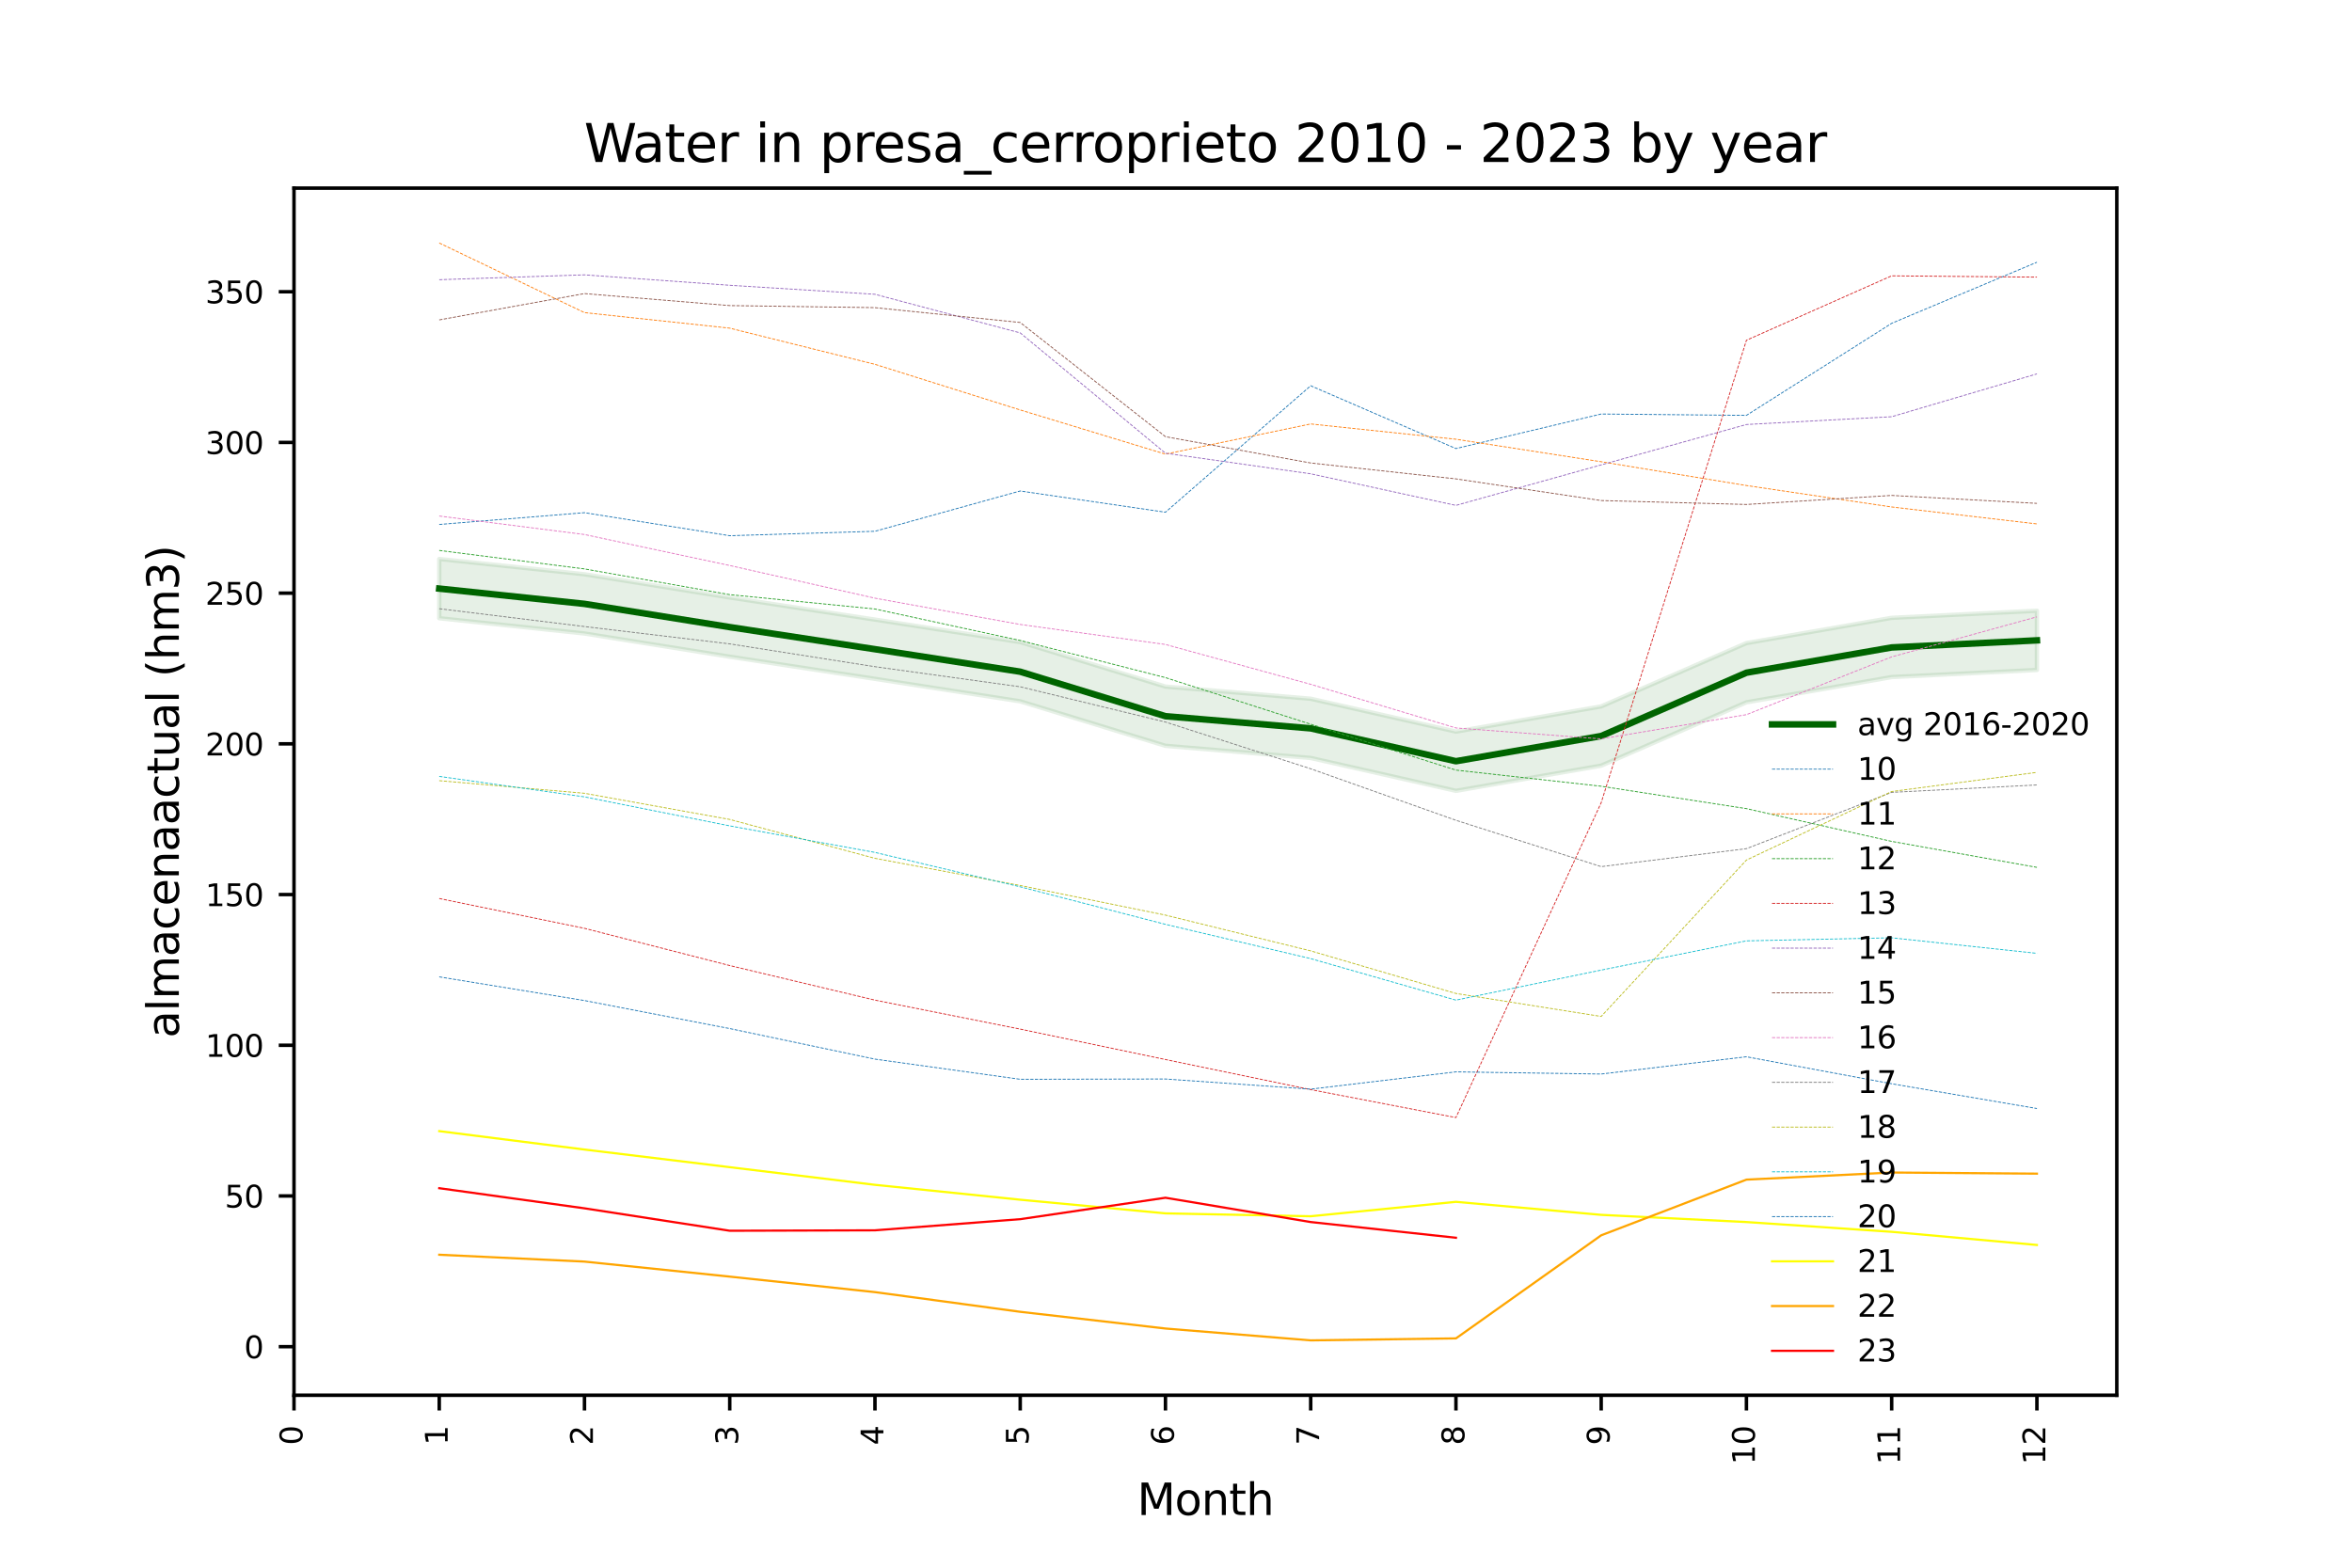 <?xml version="1.0" encoding="utf-8" standalone="no"?>
<!DOCTYPE svg PUBLIC "-//W3C//DTD SVG 1.1//EN"
  "http://www.w3.org/Graphics/SVG/1.1/DTD/svg11.dtd">
<svg xmlns:xlink="http://www.w3.org/1999/xlink" width="540pt" height="360pt" viewBox="0 0 540 360" xmlns="http://www.w3.org/2000/svg" version="1.1">
 <defs>
  <style type="text/css">*{stroke-linejoin: round; stroke-linecap: butt}</style>
 </defs>
 <g id="figure_1">
  <g id="patch_1">
   <path d="M 0 360 
L 540 360 
L 540 0 
L 0 0 
z
" style="fill: #ffffff"/>
  </g>
  <g id="axes_1">
   <g id="patch_2">
    <path d="M 67.5 320.4 
L 486 320.4 
L 486 43.2 
L 67.5 43.2 
z
" style="fill: #ffffff"/>
   </g>
   <g id="PolyCollection_1">
    <defs>
     <path id="md70ca4db13" d="M 100.847 -231.637 
L 100.847 -218.033 
L 134.193 -214.525 
L 167.54 -209.192 
L 200.886 -204.115 
L 234.233 -198.951 
L 267.58 -188.731 
L 300.926 -185.94 
L 334.273 -178.394 
L 367.62 -184.181 
L 400.966 -198.72 
L 434.313 -204.519 
L 467.659 -206.148 
L 467.659 -219.752 
L 467.659 -219.752 
L 434.313 -218.123 
L 400.966 -212.323 
L 367.62 -197.784 
L 334.273 -191.998 
L 300.926 -199.544 
L 267.58 -202.335 
L 234.233 -212.555 
L 200.886 -217.719 
L 167.54 -222.796 
L 134.193 -228.129 
L 100.847 -231.637 
z
" style="stroke: #006400; stroke-opacity: 0.1"/>
    </defs>
    <g clip-path="url(#p462c39f9ad)">
     <use xlink:href="#md70ca4db13" x="0" y="360" style="fill: #006400; fill-opacity: 0.1; stroke: #006400; stroke-opacity: 0.1"/>
    </g>
   </g>
   <g id="matplotlib.axis_1">
    <g id="xtick_1">
     <g id="line2d_1">
      <defs>
       <path id="m2beb12417d" d="M 0 0 
L 0 3.5 
" style="stroke: #000000; stroke-width: 0.8"/>
      </defs>
      <g>
       <use xlink:href="#m2beb12417d" x="67.5" y="320.4" style="stroke: #000000; stroke-width: 0.8"/>
      </g>
     </g>
     <g id="text_1">
      <!-- 0 -->
      <g transform="translate(69.432 331.854) rotate(-90) scale(0.07 -0.07)">
       <defs>
        <path id="DejaVuSans-30" d="M 2034 4250 
Q 1547 4250 1301 3770 
Q 1056 3291 1056 2328 
Q 1056 1369 1301 889 
Q 1547 409 2034 409 
Q 2525 409 2770 889 
Q 3016 1369 3016 2328 
Q 3016 3291 2770 3770 
Q 2525 4250 2034 4250 
z
M 2034 4750 
Q 2819 4750 3233 4129 
Q 3647 3509 3647 2328 
Q 3647 1150 3233 529 
Q 2819 -91 2034 -91 
Q 1250 -91 836 529 
Q 422 1150 422 2328 
Q 422 3509 836 4129 
Q 1250 4750 2034 4750 
z
" transform="scale(0.016)"/>
       </defs>
       <use xlink:href="#DejaVuSans-30"/>
      </g>
     </g>
    </g>
    <g id="xtick_2">
     <g id="line2d_2">
      <g>
       <use xlink:href="#m2beb12417d" x="100.847" y="320.4" style="stroke: #000000; stroke-width: 0.8"/>
      </g>
     </g>
     <g id="text_2">
      <!-- 1 -->
      <g transform="translate(102.778 331.854) rotate(-90) scale(0.07 -0.07)">
       <defs>
        <path id="DejaVuSans-31" d="M 794 531 
L 1825 531 
L 1825 4091 
L 703 3866 
L 703 4441 
L 1819 4666 
L 2450 4666 
L 2450 531 
L 3481 531 
L 3481 0 
L 794 0 
L 794 531 
z
" transform="scale(0.016)"/>
       </defs>
       <use xlink:href="#DejaVuSans-31"/>
      </g>
     </g>
    </g>
    <g id="xtick_3">
     <g id="line2d_3">
      <g>
       <use xlink:href="#m2beb12417d" x="134.193" y="320.4" style="stroke: #000000; stroke-width: 0.8"/>
      </g>
     </g>
     <g id="text_3">
      <!-- 2 -->
      <g transform="translate(136.125 331.854) rotate(-90) scale(0.07 -0.07)">
       <defs>
        <path id="DejaVuSans-32" d="M 1228 531 
L 3431 531 
L 3431 0 
L 469 0 
L 469 531 
Q 828 903 1448 1529 
Q 2069 2156 2228 2338 
Q 2531 2678 2651 2914 
Q 2772 3150 2772 3378 
Q 2772 3750 2511 3984 
Q 2250 4219 1831 4219 
Q 1534 4219 1204 4116 
Q 875 4013 500 3803 
L 500 4441 
Q 881 4594 1212 4672 
Q 1544 4750 1819 4750 
Q 2544 4750 2975 4387 
Q 3406 4025 3406 3419 
Q 3406 3131 3298 2873 
Q 3191 2616 2906 2266 
Q 2828 2175 2409 1742 
Q 1991 1309 1228 531 
z
" transform="scale(0.016)"/>
       </defs>
       <use xlink:href="#DejaVuSans-32"/>
      </g>
     </g>
    </g>
    <g id="xtick_4">
     <g id="line2d_4">
      <g>
       <use xlink:href="#m2beb12417d" x="167.54" y="320.4" style="stroke: #000000; stroke-width: 0.8"/>
      </g>
     </g>
     <g id="text_4">
      <!-- 3 -->
      <g transform="translate(169.471 331.854) rotate(-90) scale(0.07 -0.07)">
       <defs>
        <path id="DejaVuSans-33" d="M 2597 2516 
Q 3050 2419 3304 2112 
Q 3559 1806 3559 1356 
Q 3559 666 3084 287 
Q 2609 -91 1734 -91 
Q 1441 -91 1130 -33 
Q 819 25 488 141 
L 488 750 
Q 750 597 1062 519 
Q 1375 441 1716 441 
Q 2309 441 2620 675 
Q 2931 909 2931 1356 
Q 2931 1769 2642 2001 
Q 2353 2234 1838 2234 
L 1294 2234 
L 1294 2753 
L 1863 2753 
Q 2328 2753 2575 2939 
Q 2822 3125 2822 3475 
Q 2822 3834 2567 4026 
Q 2313 4219 1838 4219 
Q 1578 4219 1281 4162 
Q 984 4106 628 3988 
L 628 4550 
Q 988 4650 1302 4700 
Q 1616 4750 1894 4750 
Q 2613 4750 3031 4423 
Q 3450 4097 3450 3541 
Q 3450 3153 3228 2886 
Q 3006 2619 2597 2516 
z
" transform="scale(0.016)"/>
       </defs>
       <use xlink:href="#DejaVuSans-33"/>
      </g>
     </g>
    </g>
    <g id="xtick_5">
     <g id="line2d_5">
      <g>
       <use xlink:href="#m2beb12417d" x="200.886" y="320.4" style="stroke: #000000; stroke-width: 0.8"/>
      </g>
     </g>
     <g id="text_5">
      <!-- 4 -->
      <g transform="translate(202.818 331.854) rotate(-90) scale(0.07 -0.07)">
       <defs>
        <path id="DejaVuSans-34" d="M 2419 4116 
L 825 1625 
L 2419 1625 
L 2419 4116 
z
M 2253 4666 
L 3047 4666 
L 3047 1625 
L 3713 1625 
L 3713 1100 
L 3047 1100 
L 3047 0 
L 2419 0 
L 2419 1100 
L 313 1100 
L 313 1709 
L 2253 4666 
z
" transform="scale(0.016)"/>
       </defs>
       <use xlink:href="#DejaVuSans-34"/>
      </g>
     </g>
    </g>
    <g id="xtick_6">
     <g id="line2d_6">
      <g>
       <use xlink:href="#m2beb12417d" x="234.233" y="320.4" style="stroke: #000000; stroke-width: 0.8"/>
      </g>
     </g>
     <g id="text_6">
      <!-- 5 -->
      <g transform="translate(236.165 331.854) rotate(-90) scale(0.07 -0.07)">
       <defs>
        <path id="DejaVuSans-35" d="M 691 4666 
L 3169 4666 
L 3169 4134 
L 1269 4134 
L 1269 2991 
Q 1406 3038 1543 3061 
Q 1681 3084 1819 3084 
Q 2600 3084 3056 2656 
Q 3513 2228 3513 1497 
Q 3513 744 3044 326 
Q 2575 -91 1722 -91 
Q 1428 -91 1123 -41 
Q 819 9 494 109 
L 494 744 
Q 775 591 1075 516 
Q 1375 441 1709 441 
Q 2250 441 2565 725 
Q 2881 1009 2881 1497 
Q 2881 1984 2565 2268 
Q 2250 2553 1709 2553 
Q 1456 2553 1204 2497 
Q 953 2441 691 2322 
L 691 4666 
z
" transform="scale(0.016)"/>
       </defs>
       <use xlink:href="#DejaVuSans-35"/>
      </g>
     </g>
    </g>
    <g id="xtick_7">
     <g id="line2d_7">
      <g>
       <use xlink:href="#m2beb12417d" x="267.58" y="320.4" style="stroke: #000000; stroke-width: 0.8"/>
      </g>
     </g>
     <g id="text_7">
      <!-- 6 -->
      <g transform="translate(269.511 331.854) rotate(-90) scale(0.07 -0.07)">
       <defs>
        <path id="DejaVuSans-36" d="M 2113 2584 
Q 1688 2584 1439 2293 
Q 1191 2003 1191 1497 
Q 1191 994 1439 701 
Q 1688 409 2113 409 
Q 2538 409 2786 701 
Q 3034 994 3034 1497 
Q 3034 2003 2786 2293 
Q 2538 2584 2113 2584 
z
M 3366 4563 
L 3366 3988 
Q 3128 4100 2886 4159 
Q 2644 4219 2406 4219 
Q 1781 4219 1451 3797 
Q 1122 3375 1075 2522 
Q 1259 2794 1537 2939 
Q 1816 3084 2150 3084 
Q 2853 3084 3261 2657 
Q 3669 2231 3669 1497 
Q 3669 778 3244 343 
Q 2819 -91 2113 -91 
Q 1303 -91 875 529 
Q 447 1150 447 2328 
Q 447 3434 972 4092 
Q 1497 4750 2381 4750 
Q 2619 4750 2861 4703 
Q 3103 4656 3366 4563 
z
" transform="scale(0.016)"/>
       </defs>
       <use xlink:href="#DejaVuSans-36"/>
      </g>
     </g>
    </g>
    <g id="xtick_8">
     <g id="line2d_8">
      <g>
       <use xlink:href="#m2beb12417d" x="300.926" y="320.4" style="stroke: #000000; stroke-width: 0.8"/>
      </g>
     </g>
     <g id="text_8">
      <!-- 7 -->
      <g transform="translate(302.858 331.854) rotate(-90) scale(0.07 -0.07)">
       <defs>
        <path id="DejaVuSans-37" d="M 525 4666 
L 3525 4666 
L 3525 4397 
L 1831 0 
L 1172 0 
L 2766 4134 
L 525 4134 
L 525 4666 
z
" transform="scale(0.016)"/>
       </defs>
       <use xlink:href="#DejaVuSans-37"/>
      </g>
     </g>
    </g>
    <g id="xtick_9">
     <g id="line2d_9">
      <g>
       <use xlink:href="#m2beb12417d" x="334.273" y="320.4" style="stroke: #000000; stroke-width: 0.8"/>
      </g>
     </g>
     <g id="text_9">
      <!-- 8 -->
      <g transform="translate(336.204 331.854) rotate(-90) scale(0.07 -0.07)">
       <defs>
        <path id="DejaVuSans-38" d="M 2034 2216 
Q 1584 2216 1326 1975 
Q 1069 1734 1069 1313 
Q 1069 891 1326 650 
Q 1584 409 2034 409 
Q 2484 409 2743 651 
Q 3003 894 3003 1313 
Q 3003 1734 2745 1975 
Q 2488 2216 2034 2216 
z
M 1403 2484 
Q 997 2584 770 2862 
Q 544 3141 544 3541 
Q 544 4100 942 4425 
Q 1341 4750 2034 4750 
Q 2731 4750 3128 4425 
Q 3525 4100 3525 3541 
Q 3525 3141 3298 2862 
Q 3072 2584 2669 2484 
Q 3125 2378 3379 2068 
Q 3634 1759 3634 1313 
Q 3634 634 3220 271 
Q 2806 -91 2034 -91 
Q 1263 -91 848 271 
Q 434 634 434 1313 
Q 434 1759 690 2068 
Q 947 2378 1403 2484 
z
M 1172 3481 
Q 1172 3119 1398 2916 
Q 1625 2713 2034 2713 
Q 2441 2713 2670 2916 
Q 2900 3119 2900 3481 
Q 2900 3844 2670 4047 
Q 2441 4250 2034 4250 
Q 1625 4250 1398 4047 
Q 1172 3844 1172 3481 
z
" transform="scale(0.016)"/>
       </defs>
       <use xlink:href="#DejaVuSans-38"/>
      </g>
     </g>
    </g>
    <g id="xtick_10">
     <g id="line2d_10">
      <g>
       <use xlink:href="#m2beb12417d" x="367.62" y="320.4" style="stroke: #000000; stroke-width: 0.8"/>
      </g>
     </g>
     <g id="text_10">
      <!-- 9 -->
      <g transform="translate(369.551 331.854) rotate(-90) scale(0.07 -0.07)">
       <defs>
        <path id="DejaVuSans-39" d="M 703 97 
L 703 672 
Q 941 559 1184 500 
Q 1428 441 1663 441 
Q 2288 441 2617 861 
Q 2947 1281 2994 2138 
Q 2813 1869 2534 1725 
Q 2256 1581 1919 1581 
Q 1219 1581 811 2004 
Q 403 2428 403 3163 
Q 403 3881 828 4315 
Q 1253 4750 1959 4750 
Q 2769 4750 3195 4129 
Q 3622 3509 3622 2328 
Q 3622 1225 3098 567 
Q 2575 -91 1691 -91 
Q 1453 -91 1209 -44 
Q 966 3 703 97 
z
M 1959 2075 
Q 2384 2075 2632 2365 
Q 2881 2656 2881 3163 
Q 2881 3666 2632 3958 
Q 2384 4250 1959 4250 
Q 1534 4250 1286 3958 
Q 1038 3666 1038 3163 
Q 1038 2656 1286 2365 
Q 1534 2075 1959 2075 
z
" transform="scale(0.016)"/>
       </defs>
       <use xlink:href="#DejaVuSans-39"/>
      </g>
     </g>
    </g>
    <g id="xtick_11">
     <g id="line2d_11">
      <g>
       <use xlink:href="#m2beb12417d" x="400.966" y="320.4" style="stroke: #000000; stroke-width: 0.8"/>
      </g>
     </g>
     <g id="text_11">
      <!-- 10 -->
      <g transform="translate(402.898 336.308) rotate(-90) scale(0.07 -0.07)">
       <use xlink:href="#DejaVuSans-31"/>
       <use xlink:href="#DejaVuSans-30" x="63.623"/>
      </g>
     </g>
    </g>
    <g id="xtick_12">
     <g id="line2d_12">
      <g>
       <use xlink:href="#m2beb12417d" x="434.313" y="320.4" style="stroke: #000000; stroke-width: 0.8"/>
      </g>
     </g>
     <g id="text_12">
      <!-- 11 -->
      <g transform="translate(436.244 336.308) rotate(-90) scale(0.07 -0.07)">
       <use xlink:href="#DejaVuSans-31"/>
       <use xlink:href="#DejaVuSans-31" x="63.623"/>
      </g>
     </g>
    </g>
    <g id="xtick_13">
     <g id="line2d_13">
      <g>
       <use xlink:href="#m2beb12417d" x="467.659" y="320.4" style="stroke: #000000; stroke-width: 0.8"/>
      </g>
     </g>
     <g id="text_13">
      <!-- 12 -->
      <g transform="translate(469.591 336.308) rotate(-90) scale(0.07 -0.07)">
       <use xlink:href="#DejaVuSans-31"/>
       <use xlink:href="#DejaVuSans-32" x="63.623"/>
      </g>
     </g>
    </g>
    <g id="text_14">
     <!-- Month -->
     <g transform="translate(261.079 347.906) scale(0.1 -0.1)">
      <defs>
       <path id="DejaVuSans-4d" d="M 628 4666 
L 1569 4666 
L 2759 1491 
L 3956 4666 
L 4897 4666 
L 4897 0 
L 4281 0 
L 4281 4097 
L 3078 897 
L 2444 897 
L 1241 4097 
L 1241 0 
L 628 0 
L 628 4666 
z
" transform="scale(0.016)"/>
       <path id="DejaVuSans-6f" d="M 1959 3097 
Q 1497 3097 1228 2736 
Q 959 2375 959 1747 
Q 959 1119 1226 758 
Q 1494 397 1959 397 
Q 2419 397 2687 759 
Q 2956 1122 2956 1747 
Q 2956 2369 2687 2733 
Q 2419 3097 1959 3097 
z
M 1959 3584 
Q 2709 3584 3137 3096 
Q 3566 2609 3566 1747 
Q 3566 888 3137 398 
Q 2709 -91 1959 -91 
Q 1206 -91 779 398 
Q 353 888 353 1747 
Q 353 2609 779 3096 
Q 1206 3584 1959 3584 
z
" transform="scale(0.016)"/>
       <path id="DejaVuSans-6e" d="M 3513 2113 
L 3513 0 
L 2938 0 
L 2938 2094 
Q 2938 2591 2744 2837 
Q 2550 3084 2163 3084 
Q 1697 3084 1428 2787 
Q 1159 2491 1159 1978 
L 1159 0 
L 581 0 
L 581 3500 
L 1159 3500 
L 1159 2956 
Q 1366 3272 1645 3428 
Q 1925 3584 2291 3584 
Q 2894 3584 3203 3211 
Q 3513 2838 3513 2113 
z
" transform="scale(0.016)"/>
       <path id="DejaVuSans-74" d="M 1172 4494 
L 1172 3500 
L 2356 3500 
L 2356 3053 
L 1172 3053 
L 1172 1153 
Q 1172 725 1289 603 
Q 1406 481 1766 481 
L 2356 481 
L 2356 0 
L 1766 0 
Q 1100 0 847 248 
Q 594 497 594 1153 
L 594 3053 
L 172 3053 
L 172 3500 
L 594 3500 
L 594 4494 
L 1172 4494 
z
" transform="scale(0.016)"/>
       <path id="DejaVuSans-68" d="M 3513 2113 
L 3513 0 
L 2938 0 
L 2938 2094 
Q 2938 2591 2744 2837 
Q 2550 3084 2163 3084 
Q 1697 3084 1428 2787 
Q 1159 2491 1159 1978 
L 1159 0 
L 581 0 
L 581 4863 
L 1159 4863 
L 1159 2956 
Q 1366 3272 1645 3428 
Q 1925 3584 2291 3584 
Q 2894 3584 3203 3211 
Q 3513 2838 3513 2113 
z
" transform="scale(0.016)"/>
      </defs>
      <use xlink:href="#DejaVuSans-4d"/>
      <use xlink:href="#DejaVuSans-6f" x="86.279"/>
      <use xlink:href="#DejaVuSans-6e" x="147.461"/>
      <use xlink:href="#DejaVuSans-74" x="210.84"/>
      <use xlink:href="#DejaVuSans-68" x="250.049"/>
     </g>
    </g>
   </g>
   <g id="matplotlib.axis_2">
    <g id="ytick_1">
     <g id="line2d_14">
      <defs>
       <path id="md29377f02d" d="M 0 0 
L -3.5 0 
" style="stroke: #000000; stroke-width: 0.8"/>
      </defs>
      <g>
       <use xlink:href="#md29377f02d" x="67.5" y="309.245" style="stroke: #000000; stroke-width: 0.8"/>
      </g>
     </g>
     <g id="text_15">
      <!-- 0 -->
      <g transform="translate(56.046 311.904) scale(0.07 -0.07)">
       <use xlink:href="#DejaVuSans-30"/>
      </g>
     </g>
    </g>
    <g id="ytick_2">
     <g id="line2d_15">
      <g>
       <use xlink:href="#md29377f02d" x="67.5" y="274.637" style="stroke: #000000; stroke-width: 0.8"/>
      </g>
     </g>
     <g id="text_16">
      <!-- 50 -->
      <g transform="translate(51.593 277.297) scale(0.07 -0.07)">
       <use xlink:href="#DejaVuSans-35"/>
       <use xlink:href="#DejaVuSans-30" x="63.623"/>
      </g>
     </g>
    </g>
    <g id="ytick_3">
     <g id="line2d_16">
      <g>
       <use xlink:href="#md29377f02d" x="67.5" y="240.03" style="stroke: #000000; stroke-width: 0.8"/>
      </g>
     </g>
     <g id="text_17">
      <!-- 100 -->
      <g transform="translate(47.139 242.689) scale(0.07 -0.07)">
       <use xlink:href="#DejaVuSans-31"/>
       <use xlink:href="#DejaVuSans-30" x="63.623"/>
       <use xlink:href="#DejaVuSans-30" x="127.246"/>
      </g>
     </g>
    </g>
    <g id="ytick_4">
     <g id="line2d_17">
      <g>
       <use xlink:href="#md29377f02d" x="67.5" y="205.423" style="stroke: #000000; stroke-width: 0.8"/>
      </g>
     </g>
     <g id="text_18">
      <!-- 150 -->
      <g transform="translate(47.139 208.082) scale(0.07 -0.07)">
       <use xlink:href="#DejaVuSans-31"/>
       <use xlink:href="#DejaVuSans-35" x="63.623"/>
       <use xlink:href="#DejaVuSans-30" x="127.246"/>
      </g>
     </g>
    </g>
    <g id="ytick_5">
     <g id="line2d_18">
      <g>
       <use xlink:href="#md29377f02d" x="67.5" y="170.815" style="stroke: #000000; stroke-width: 0.8"/>
      </g>
     </g>
     <g id="text_19">
      <!-- 200 -->
      <g transform="translate(47.139 173.475) scale(0.07 -0.07)">
       <use xlink:href="#DejaVuSans-32"/>
       <use xlink:href="#DejaVuSans-30" x="63.623"/>
       <use xlink:href="#DejaVuSans-30" x="127.246"/>
      </g>
     </g>
    </g>
    <g id="ytick_6">
     <g id="line2d_19">
      <g>
       <use xlink:href="#md29377f02d" x="67.5" y="136.208" style="stroke: #000000; stroke-width: 0.8"/>
      </g>
     </g>
     <g id="text_20">
      <!-- 250 -->
      <g transform="translate(47.139 138.867) scale(0.07 -0.07)">
       <use xlink:href="#DejaVuSans-32"/>
       <use xlink:href="#DejaVuSans-35" x="63.623"/>
       <use xlink:href="#DejaVuSans-30" x="127.246"/>
      </g>
     </g>
    </g>
    <g id="ytick_7">
     <g id="line2d_20">
      <g>
       <use xlink:href="#md29377f02d" x="67.5" y="101.6" style="stroke: #000000; stroke-width: 0.8"/>
      </g>
     </g>
     <g id="text_21">
      <!-- 300 -->
      <g transform="translate(47.139 104.26) scale(0.07 -0.07)">
       <use xlink:href="#DejaVuSans-33"/>
       <use xlink:href="#DejaVuSans-30" x="63.623"/>
       <use xlink:href="#DejaVuSans-30" x="127.246"/>
      </g>
     </g>
    </g>
    <g id="ytick_8">
     <g id="line2d_21">
      <g>
       <use xlink:href="#md29377f02d" x="67.5" y="66.993" style="stroke: #000000; stroke-width: 0.8"/>
      </g>
     </g>
     <g id="text_22">
      <!-- 350 -->
      <g transform="translate(47.139 69.652) scale(0.07 -0.07)">
       <use xlink:href="#DejaVuSans-33"/>
       <use xlink:href="#DejaVuSans-35" x="63.623"/>
       <use xlink:href="#DejaVuSans-30" x="127.246"/>
      </g>
     </g>
    </g>
    <g id="text_23">
     <!-- almacenaactual (hm3) -->
     <g transform="translate(41.059 238.352) rotate(-90) scale(0.1 -0.1)">
      <defs>
       <path id="DejaVuSans-61" d="M 2194 1759 
Q 1497 1759 1228 1600 
Q 959 1441 959 1056 
Q 959 750 1161 570 
Q 1363 391 1709 391 
Q 2188 391 2477 730 
Q 2766 1069 2766 1631 
L 2766 1759 
L 2194 1759 
z
M 3341 1997 
L 3341 0 
L 2766 0 
L 2766 531 
Q 2569 213 2275 61 
Q 1981 -91 1556 -91 
Q 1019 -91 701 211 
Q 384 513 384 1019 
Q 384 1609 779 1909 
Q 1175 2209 1959 2209 
L 2766 2209 
L 2766 2266 
Q 2766 2663 2505 2880 
Q 2244 3097 1772 3097 
Q 1472 3097 1187 3025 
Q 903 2953 641 2809 
L 641 3341 
Q 956 3463 1253 3523 
Q 1550 3584 1831 3584 
Q 2591 3584 2966 3190 
Q 3341 2797 3341 1997 
z
" transform="scale(0.016)"/>
       <path id="DejaVuSans-6c" d="M 603 4863 
L 1178 4863 
L 1178 0 
L 603 0 
L 603 4863 
z
" transform="scale(0.016)"/>
       <path id="DejaVuSans-6d" d="M 3328 2828 
Q 3544 3216 3844 3400 
Q 4144 3584 4550 3584 
Q 5097 3584 5394 3201 
Q 5691 2819 5691 2113 
L 5691 0 
L 5113 0 
L 5113 2094 
Q 5113 2597 4934 2840 
Q 4756 3084 4391 3084 
Q 3944 3084 3684 2787 
Q 3425 2491 3425 1978 
L 3425 0 
L 2847 0 
L 2847 2094 
Q 2847 2600 2669 2842 
Q 2491 3084 2119 3084 
Q 1678 3084 1418 2786 
Q 1159 2488 1159 1978 
L 1159 0 
L 581 0 
L 581 3500 
L 1159 3500 
L 1159 2956 
Q 1356 3278 1631 3431 
Q 1906 3584 2284 3584 
Q 2666 3584 2933 3390 
Q 3200 3197 3328 2828 
z
" transform="scale(0.016)"/>
       <path id="DejaVuSans-63" d="M 3122 3366 
L 3122 2828 
Q 2878 2963 2633 3030 
Q 2388 3097 2138 3097 
Q 1578 3097 1268 2742 
Q 959 2388 959 1747 
Q 959 1106 1268 751 
Q 1578 397 2138 397 
Q 2388 397 2633 464 
Q 2878 531 3122 666 
L 3122 134 
Q 2881 22 2623 -34 
Q 2366 -91 2075 -91 
Q 1284 -91 818 406 
Q 353 903 353 1747 
Q 353 2603 823 3093 
Q 1294 3584 2113 3584 
Q 2378 3584 2631 3529 
Q 2884 3475 3122 3366 
z
" transform="scale(0.016)"/>
       <path id="DejaVuSans-65" d="M 3597 1894 
L 3597 1613 
L 953 1613 
Q 991 1019 1311 708 
Q 1631 397 2203 397 
Q 2534 397 2845 478 
Q 3156 559 3463 722 
L 3463 178 
Q 3153 47 2828 -22 
Q 2503 -91 2169 -91 
Q 1331 -91 842 396 
Q 353 884 353 1716 
Q 353 2575 817 3079 
Q 1281 3584 2069 3584 
Q 2775 3584 3186 3129 
Q 3597 2675 3597 1894 
z
M 3022 2063 
Q 3016 2534 2758 2815 
Q 2500 3097 2075 3097 
Q 1594 3097 1305 2825 
Q 1016 2553 972 2059 
L 3022 2063 
z
" transform="scale(0.016)"/>
       <path id="DejaVuSans-75" d="M 544 1381 
L 544 3500 
L 1119 3500 
L 1119 1403 
Q 1119 906 1312 657 
Q 1506 409 1894 409 
Q 2359 409 2629 706 
Q 2900 1003 2900 1516 
L 2900 3500 
L 3475 3500 
L 3475 0 
L 2900 0 
L 2900 538 
Q 2691 219 2414 64 
Q 2138 -91 1772 -91 
Q 1169 -91 856 284 
Q 544 659 544 1381 
z
M 1991 3584 
L 1991 3584 
z
" transform="scale(0.016)"/>
       <path id="DejaVuSans-20" transform="scale(0.016)"/>
       <path id="DejaVuSans-28" d="M 1984 4856 
Q 1566 4138 1362 3434 
Q 1159 2731 1159 2009 
Q 1159 1288 1364 580 
Q 1569 -128 1984 -844 
L 1484 -844 
Q 1016 -109 783 600 
Q 550 1309 550 2009 
Q 550 2706 781 3412 
Q 1013 4119 1484 4856 
L 1984 4856 
z
" transform="scale(0.016)"/>
       <path id="DejaVuSans-29" d="M 513 4856 
L 1013 4856 
Q 1481 4119 1714 3412 
Q 1947 2706 1947 2009 
Q 1947 1309 1714 600 
Q 1481 -109 1013 -844 
L 513 -844 
Q 928 -128 1133 580 
Q 1338 1288 1338 2009 
Q 1338 2731 1133 3434 
Q 928 4138 513 4856 
z
" transform="scale(0.016)"/>
      </defs>
      <use xlink:href="#DejaVuSans-61"/>
      <use xlink:href="#DejaVuSans-6c" x="61.279"/>
      <use xlink:href="#DejaVuSans-6d" x="89.062"/>
      <use xlink:href="#DejaVuSans-61" x="186.475"/>
      <use xlink:href="#DejaVuSans-63" x="247.754"/>
      <use xlink:href="#DejaVuSans-65" x="302.734"/>
      <use xlink:href="#DejaVuSans-6e" x="364.258"/>
      <use xlink:href="#DejaVuSans-61" x="427.637"/>
      <use xlink:href="#DejaVuSans-61" x="488.916"/>
      <use xlink:href="#DejaVuSans-63" x="550.195"/>
      <use xlink:href="#DejaVuSans-74" x="605.176"/>
      <use xlink:href="#DejaVuSans-75" x="644.385"/>
      <use xlink:href="#DejaVuSans-61" x="707.764"/>
      <use xlink:href="#DejaVuSans-6c" x="769.043"/>
      <use xlink:href="#DejaVuSans-20" x="796.826"/>
      <use xlink:href="#DejaVuSans-28" x="828.613"/>
      <use xlink:href="#DejaVuSans-68" x="867.627"/>
      <use xlink:href="#DejaVuSans-6d" x="931.006"/>
      <use xlink:href="#DejaVuSans-33" x="1028.418"/>
      <use xlink:href="#DejaVuSans-29" x="1092.041"/>
     </g>
    </g>
   </g>
   <g id="line2d_22">
    <path d="M 100.847 135.165 
L 134.193 138.673 
L 167.54 144.006 
L 200.886 149.083 
L 234.233 154.247 
L 267.58 164.467 
L 300.926 167.258 
L 334.273 174.804 
L 367.62 169.017 
L 400.966 154.479 
L 434.313 148.679 
L 467.659 147.05 
" clip-path="url(#p462c39f9ad)" style="fill: none; stroke: #006400; stroke-width: 1.5; stroke-linecap: square"/>
   </g>
   <g id="line2d_23">
    <path d="M 100.847 120.438 
L 134.193 117.731 
L 167.54 123.02 
L 200.886 122.001 
L 234.233 112.749 
L 267.58 117.624 
L 300.926 88.58 
L 334.273 103.008 
L 367.62 95.075 
L 400.966 95.385 
L 434.313 74.248 
L 467.659 60.217 
" clip-path="url(#p462c39f9ad)" style="fill: none; stroke-dasharray: 0.74,0.32; stroke-dashoffset: 0; stroke: #1f77b4; stroke-width: 0.2"/>
   </g>
   <g id="line2d_24">
    <path d="M 100.847 55.8 
L 134.193 71.786 
L 167.54 75.355 
L 200.886 83.661 
L 234.233 94.136 
L 267.58 104.285 
L 300.926 97.354 
L 334.273 100.863 
L 367.62 106.032 
L 400.966 111.492 
L 434.313 116.417 
L 467.659 120.311 
" clip-path="url(#p462c39f9ad)" style="fill: none; stroke-dasharray: 0.74,0.32; stroke-dashoffset: 0; stroke: #ff7f0e; stroke-width: 0.2"/>
   </g>
   <g id="line2d_25">
    <path d="M 100.847 126.398 
L 134.193 130.642 
L 167.54 136.549 
L 200.886 139.845 
L 234.233 147.08 
L 267.58 155.604 
L 300.926 166.303 
L 334.273 176.842 
L 367.62 180.55 
L 400.966 185.69 
L 434.313 193.214 
L 467.659 199.18 
" clip-path="url(#p462c39f9ad)" style="fill: none; stroke-dasharray: 0.74,0.32; stroke-dashoffset: 0; stroke: #2ca02c; stroke-width: 0.2"/>
   </g>
   <g id="line2d_26">
    <path d="M 100.847 206.326 
L 134.193 213.176 
L 167.54 221.725 
L 200.886 229.666 
L 234.233 236.318 
L 267.58 243.303 
L 300.926 250.212 
L 334.273 256.634 
L 367.62 184.329 
L 400.966 78.135 
L 434.313 63.343 
L 467.659 63.64 
" clip-path="url(#p462c39f9ad)" style="fill: none; stroke-dasharray: 0.74,0.32; stroke-dashoffset: 0; stroke: #d62728; stroke-width: 0.2"/>
   </g>
   <g id="line2d_27">
    <path d="M 100.847 64.232 
L 134.193 63.114 
L 167.54 65.509 
L 200.886 67.577 
L 234.233 76.443 
L 267.58 104.07 
L 300.926 108.798 
L 334.273 116.055 
L 367.62 106.755 
L 400.966 97.483 
L 434.313 95.696 
L 467.659 85.861 
" clip-path="url(#p462c39f9ad)" style="fill: none; stroke-dasharray: 0.74,0.32; stroke-dashoffset: 0; stroke: #9467bd; stroke-width: 0.2"/>
   </g>
   <g id="line2d_28">
    <path d="M 100.847 73.462 
L 134.193 67.416 
L 167.54 70.173 
L 200.886 70.646 
L 234.233 74.052 
L 267.58 100.275 
L 300.926 106.318 
L 334.273 109.968 
L 367.62 114.942 
L 400.966 115.844 
L 434.313 113.768 
L 467.659 115.593 
" clip-path="url(#p462c39f9ad)" style="fill: none; stroke-dasharray: 0.74,0.32; stroke-dashoffset: 0; stroke: #8c564b; stroke-width: 0.2"/>
   </g>
   <g id="line2d_29">
    <path d="M 100.847 118.497 
L 134.193 122.743 
L 167.54 129.859 
L 200.886 137.361 
L 234.233 143.395 
L 267.58 147.993 
L 300.926 157.141 
L 334.273 167.166 
L 367.62 169.675 
L 400.966 164.114 
L 434.313 150.845 
L 467.659 141.654 
" clip-path="url(#p462c39f9ad)" style="fill: none; stroke-dasharray: 0.74,0.32; stroke-dashoffset: 0; stroke: #e377c2; stroke-width: 0.2"/>
   </g>
   <g id="line2d_30">
    <path d="M 100.847 139.779 
L 134.193 143.877 
L 167.54 147.857 
L 200.886 153.097 
L 234.233 157.709 
L 267.58 165.803 
L 300.926 176.536 
L 334.273 188.366 
L 367.62 199.01 
L 400.966 194.885 
L 434.313 181.956 
L 467.659 180.255 
" clip-path="url(#p462c39f9ad)" style="fill: none; stroke-dasharray: 0.74,0.32; stroke-dashoffset: 0; stroke: #7f7f7f; stroke-width: 0.2"/>
   </g>
   <g id="line2d_31">
    <path d="M 100.847 179.27 
L 134.193 182.166 
L 167.54 188.171 
L 200.886 197.105 
L 234.233 203.341 
L 267.58 210.142 
L 300.926 218.356 
L 334.273 228.135 
L 367.62 233.413 
L 400.966 197.506 
L 434.313 181.764 
L 467.659 177.364 
" clip-path="url(#p462c39f9ad)" style="fill: none; stroke-dasharray: 0.74,0.32; stroke-dashoffset: 0; stroke: #bcbd22; stroke-width: 0.2"/>
   </g>
   <g id="line2d_32">
    <path d="M 100.847 178.29 
L 134.193 182.989 
L 167.54 189.65 
L 200.886 195.743 
L 234.233 203.646 
L 267.58 212.262 
L 300.926 220.133 
L 334.273 229.669 
L 367.62 222.772 
L 400.966 216.057 
L 434.313 215.352 
L 467.659 218.923 
" clip-path="url(#p462c39f9ad)" style="fill: none; stroke-dasharray: 0.74,0.32; stroke-dashoffset: 0; stroke: #17becf; stroke-width: 0.2"/>
   </g>
   <g id="line2d_33">
    <path d="M 100.847 224.322 
L 134.193 229.762 
L 167.54 236.198 
L 200.886 243.213 
L 234.233 247.845 
L 267.58 247.778 
L 300.926 250.108 
L 334.273 246.142 
L 367.62 246.637 
L 400.966 242.673 
L 434.313 248.868 
L 467.659 254.554 
" clip-path="url(#p462c39f9ad)" style="fill: none; stroke-dasharray: 0.74,0.32; stroke-dashoffset: 0; stroke: #1f77b4; stroke-width: 0.2"/>
   </g>
   <g id="line2d_34">
    <path d="M 100.847 259.75 
L 134.193 263.981 
L 167.54 268.03 
L 200.886 272.081 
L 234.233 275.499 
L 267.58 278.636 
L 300.926 279.298 
L 334.273 275.986 
L 367.62 278.976 
L 400.966 280.629 
L 434.313 282.871 
L 467.659 285.894 
" clip-path="url(#p462c39f9ad)" style="fill: none; stroke: #ffff00; stroke-width: 0.5; stroke-linecap: square"/>
   </g>
   <g id="line2d_35">
    <path d="M 100.847 288.133 
L 134.193 289.709 
L 167.54 293.16 
L 200.886 296.72 
L 234.233 301.24 
L 267.58 305.078 
L 300.926 307.8 
L 334.273 307.344 
L 367.62 283.674 
L 400.966 270.888 
L 434.313 269.257 
L 467.659 269.513 
" clip-path="url(#p462c39f9ad)" style="fill: none; stroke: #ffa500; stroke-width: 0.5; stroke-linecap: square"/>
   </g>
   <g id="line2d_36">
    <path d="M 100.847 272.855 
L 134.193 277.476 
L 167.54 282.627 
L 200.886 282.527 
L 234.233 279.967 
L 267.58 275.047 
L 300.926 280.626 
L 334.273 284.235 
" clip-path="url(#p462c39f9ad)" style="fill: none; stroke: #ff0000; stroke-width: 0.5; stroke-linecap: square"/>
   </g>
   <g id="patch_3">
    <path d="M 67.5 320.4 
L 67.5 43.2 
" style="fill: none; stroke: #000000; stroke-width: 0.8; stroke-linejoin: miter; stroke-linecap: square"/>
   </g>
   <g id="patch_4">
    <path d="M 486 320.4 
L 486 43.2 
" style="fill: none; stroke: #000000; stroke-width: 0.8; stroke-linejoin: miter; stroke-linecap: square"/>
   </g>
   <g id="patch_5">
    <path d="M 67.5 320.4 
L 486 320.4 
" style="fill: none; stroke: #000000; stroke-width: 0.8; stroke-linejoin: miter; stroke-linecap: square"/>
   </g>
   <g id="patch_6">
    <path d="M 67.5 43.2 
L 486 43.2 
" style="fill: none; stroke: #000000; stroke-width: 0.8; stroke-linejoin: miter; stroke-linecap: square"/>
   </g>
   <g id="text_24">
    <!-- Water in presa_cerroprieto 2010 - 2023 by year -->
    <g transform="translate(134.095 37.2) scale(0.12 -0.12)">
     <defs>
      <path id="DejaVuSans-57" d="M 213 4666 
L 850 4666 
L 1831 722 
L 2809 4666 
L 3519 4666 
L 4500 722 
L 5478 4666 
L 6119 4666 
L 4947 0 
L 4153 0 
L 3169 4050 
L 2175 0 
L 1381 0 
L 213 4666 
z
" transform="scale(0.016)"/>
      <path id="DejaVuSans-72" d="M 2631 2963 
Q 2534 3019 2420 3045 
Q 2306 3072 2169 3072 
Q 1681 3072 1420 2755 
Q 1159 2438 1159 1844 
L 1159 0 
L 581 0 
L 581 3500 
L 1159 3500 
L 1159 2956 
Q 1341 3275 1631 3429 
Q 1922 3584 2338 3584 
Q 2397 3584 2469 3576 
Q 2541 3569 2628 3553 
L 2631 2963 
z
" transform="scale(0.016)"/>
      <path id="DejaVuSans-69" d="M 603 3500 
L 1178 3500 
L 1178 0 
L 603 0 
L 603 3500 
z
M 603 4863 
L 1178 4863 
L 1178 4134 
L 603 4134 
L 603 4863 
z
" transform="scale(0.016)"/>
      <path id="DejaVuSans-70" d="M 1159 525 
L 1159 -1331 
L 581 -1331 
L 581 3500 
L 1159 3500 
L 1159 2969 
Q 1341 3281 1617 3432 
Q 1894 3584 2278 3584 
Q 2916 3584 3314 3078 
Q 3713 2572 3713 1747 
Q 3713 922 3314 415 
Q 2916 -91 2278 -91 
Q 1894 -91 1617 61 
Q 1341 213 1159 525 
z
M 3116 1747 
Q 3116 2381 2855 2742 
Q 2594 3103 2138 3103 
Q 1681 3103 1420 2742 
Q 1159 2381 1159 1747 
Q 1159 1113 1420 752 
Q 1681 391 2138 391 
Q 2594 391 2855 752 
Q 3116 1113 3116 1747 
z
" transform="scale(0.016)"/>
      <path id="DejaVuSans-73" d="M 2834 3397 
L 2834 2853 
Q 2591 2978 2328 3040 
Q 2066 3103 1784 3103 
Q 1356 3103 1142 2972 
Q 928 2841 928 2578 
Q 928 2378 1081 2264 
Q 1234 2150 1697 2047 
L 1894 2003 
Q 2506 1872 2764 1633 
Q 3022 1394 3022 966 
Q 3022 478 2636 193 
Q 2250 -91 1575 -91 
Q 1294 -91 989 -36 
Q 684 19 347 128 
L 347 722 
Q 666 556 975 473 
Q 1284 391 1588 391 
Q 1994 391 2212 530 
Q 2431 669 2431 922 
Q 2431 1156 2273 1281 
Q 2116 1406 1581 1522 
L 1381 1569 
Q 847 1681 609 1914 
Q 372 2147 372 2553 
Q 372 3047 722 3315 
Q 1072 3584 1716 3584 
Q 2034 3584 2315 3537 
Q 2597 3491 2834 3397 
z
" transform="scale(0.016)"/>
      <path id="DejaVuSans-5f" d="M 3263 -1063 
L 3263 -1509 
L -63 -1509 
L -63 -1063 
L 3263 -1063 
z
" transform="scale(0.016)"/>
      <path id="DejaVuSans-2d" d="M 313 2009 
L 1997 2009 
L 1997 1497 
L 313 1497 
L 313 2009 
z
" transform="scale(0.016)"/>
      <path id="DejaVuSans-62" d="M 3116 1747 
Q 3116 2381 2855 2742 
Q 2594 3103 2138 3103 
Q 1681 3103 1420 2742 
Q 1159 2381 1159 1747 
Q 1159 1113 1420 752 
Q 1681 391 2138 391 
Q 2594 391 2855 752 
Q 3116 1113 3116 1747 
z
M 1159 2969 
Q 1341 3281 1617 3432 
Q 1894 3584 2278 3584 
Q 2916 3584 3314 3078 
Q 3713 2572 3713 1747 
Q 3713 922 3314 415 
Q 2916 -91 2278 -91 
Q 1894 -91 1617 61 
Q 1341 213 1159 525 
L 1159 0 
L 581 0 
L 581 4863 
L 1159 4863 
L 1159 2969 
z
" transform="scale(0.016)"/>
      <path id="DejaVuSans-79" d="M 2059 -325 
Q 1816 -950 1584 -1140 
Q 1353 -1331 966 -1331 
L 506 -1331 
L 506 -850 
L 844 -850 
Q 1081 -850 1212 -737 
Q 1344 -625 1503 -206 
L 1606 56 
L 191 3500 
L 800 3500 
L 1894 763 
L 2988 3500 
L 3597 3500 
L 2059 -325 
z
" transform="scale(0.016)"/>
     </defs>
     <use xlink:href="#DejaVuSans-57"/>
     <use xlink:href="#DejaVuSans-61" x="92.502"/>
     <use xlink:href="#DejaVuSans-74" x="153.781"/>
     <use xlink:href="#DejaVuSans-65" x="192.99"/>
     <use xlink:href="#DejaVuSans-72" x="254.514"/>
     <use xlink:href="#DejaVuSans-20" x="295.627"/>
     <use xlink:href="#DejaVuSans-69" x="327.414"/>
     <use xlink:href="#DejaVuSans-6e" x="355.197"/>
     <use xlink:href="#DejaVuSans-20" x="418.576"/>
     <use xlink:href="#DejaVuSans-70" x="450.363"/>
     <use xlink:href="#DejaVuSans-72" x="513.84"/>
     <use xlink:href="#DejaVuSans-65" x="552.703"/>
     <use xlink:href="#DejaVuSans-73" x="614.227"/>
     <use xlink:href="#DejaVuSans-61" x="666.326"/>
     <use xlink:href="#DejaVuSans-5f" x="727.605"/>
     <use xlink:href="#DejaVuSans-63" x="777.605"/>
     <use xlink:href="#DejaVuSans-65" x="832.586"/>
     <use xlink:href="#DejaVuSans-72" x="894.109"/>
     <use xlink:href="#DejaVuSans-72" x="933.473"/>
     <use xlink:href="#DejaVuSans-6f" x="972.336"/>
     <use xlink:href="#DejaVuSans-70" x="1033.518"/>
     <use xlink:href="#DejaVuSans-72" x="1096.994"/>
     <use xlink:href="#DejaVuSans-69" x="1138.107"/>
     <use xlink:href="#DejaVuSans-65" x="1165.891"/>
     <use xlink:href="#DejaVuSans-74" x="1227.414"/>
     <use xlink:href="#DejaVuSans-6f" x="1266.623"/>
     <use xlink:href="#DejaVuSans-20" x="1327.805"/>
     <use xlink:href="#DejaVuSans-32" x="1359.592"/>
     <use xlink:href="#DejaVuSans-30" x="1423.215"/>
     <use xlink:href="#DejaVuSans-31" x="1486.838"/>
     <use xlink:href="#DejaVuSans-30" x="1550.461"/>
     <use xlink:href="#DejaVuSans-20" x="1614.084"/>
     <use xlink:href="#DejaVuSans-2d" x="1645.871"/>
     <use xlink:href="#DejaVuSans-20" x="1681.955"/>
     <use xlink:href="#DejaVuSans-32" x="1713.742"/>
     <use xlink:href="#DejaVuSans-30" x="1777.365"/>
     <use xlink:href="#DejaVuSans-32" x="1840.988"/>
     <use xlink:href="#DejaVuSans-33" x="1904.611"/>
     <use xlink:href="#DejaVuSans-20" x="1968.234"/>
     <use xlink:href="#DejaVuSans-62" x="2000.021"/>
     <use xlink:href="#DejaVuSans-79" x="2063.498"/>
     <use xlink:href="#DejaVuSans-20" x="2122.678"/>
     <use xlink:href="#DejaVuSans-79" x="2154.465"/>
     <use xlink:href="#DejaVuSans-65" x="2213.645"/>
     <use xlink:href="#DejaVuSans-61" x="2275.168"/>
     <use xlink:href="#DejaVuSans-72" x="2336.447"/>
    </g>
   </g>
   <g id="legend_1">
    <g id="line2d_37">
     <path d="M 406.843 166.349 
L 413.843 166.349 
L 420.843 166.349 
" style="fill: none; stroke: #006400; stroke-width: 1.5; stroke-linecap: square"/>
    </g>
    <g id="text_25">
     <!-- avg 2016-2020 -->
     <g transform="translate(426.443 168.799) scale(0.07 -0.07)">
      <defs>
       <path id="DejaVuSans-76" d="M 191 3500 
L 800 3500 
L 1894 563 
L 2988 3500 
L 3597 3500 
L 2284 0 
L 1503 0 
L 191 3500 
z
" transform="scale(0.016)"/>
       <path id="DejaVuSans-67" d="M 2906 1791 
Q 2906 2416 2648 2759 
Q 2391 3103 1925 3103 
Q 1463 3103 1205 2759 
Q 947 2416 947 1791 
Q 947 1169 1205 825 
Q 1463 481 1925 481 
Q 2391 481 2648 825 
Q 2906 1169 2906 1791 
z
M 3481 434 
Q 3481 -459 3084 -895 
Q 2688 -1331 1869 -1331 
Q 1566 -1331 1297 -1286 
Q 1028 -1241 775 -1147 
L 775 -588 
Q 1028 -725 1275 -790 
Q 1522 -856 1778 -856 
Q 2344 -856 2625 -561 
Q 2906 -266 2906 331 
L 2906 616 
Q 2728 306 2450 153 
Q 2172 0 1784 0 
Q 1141 0 747 490 
Q 353 981 353 1791 
Q 353 2603 747 3093 
Q 1141 3584 1784 3584 
Q 2172 3584 2450 3431 
Q 2728 3278 2906 2969 
L 2906 3500 
L 3481 3500 
L 3481 434 
z
" transform="scale(0.016)"/>
      </defs>
      <use xlink:href="#DejaVuSans-61"/>
      <use xlink:href="#DejaVuSans-76" x="61.279"/>
      <use xlink:href="#DejaVuSans-67" x="120.459"/>
      <use xlink:href="#DejaVuSans-20" x="183.936"/>
      <use xlink:href="#DejaVuSans-32" x="215.723"/>
      <use xlink:href="#DejaVuSans-30" x="279.346"/>
      <use xlink:href="#DejaVuSans-31" x="342.969"/>
      <use xlink:href="#DejaVuSans-36" x="406.592"/>
      <use xlink:href="#DejaVuSans-2d" x="470.215"/>
      <use xlink:href="#DejaVuSans-32" x="506.299"/>
      <use xlink:href="#DejaVuSans-30" x="569.922"/>
      <use xlink:href="#DejaVuSans-32" x="633.545"/>
      <use xlink:href="#DejaVuSans-30" x="697.168"/>
     </g>
    </g>
    <g id="line2d_38">
     <path d="M 406.843 176.623 
L 413.843 176.623 
L 420.843 176.623 
" style="fill: none; stroke-dasharray: 0.74,0.32; stroke-dashoffset: 0; stroke: #1f77b4; stroke-width: 0.2"/>
    </g>
    <g id="text_26">
     <!-- 10 -->
     <g transform="translate(426.443 179.073) scale(0.07 -0.07)">
      <use xlink:href="#DejaVuSans-31"/>
      <use xlink:href="#DejaVuSans-30" x="63.623"/>
     </g>
    </g>
    <g id="line2d_39">
     <path d="M 406.843 186.898 
L 413.843 186.898 
L 420.843 186.898 
" style="fill: none; stroke-dasharray: 0.74,0.32; stroke-dashoffset: 0; stroke: #ff7f0e; stroke-width: 0.2"/>
    </g>
    <g id="text_27">
     <!-- 11 -->
     <g transform="translate(426.443 189.348) scale(0.07 -0.07)">
      <use xlink:href="#DejaVuSans-31"/>
      <use xlink:href="#DejaVuSans-31" x="63.623"/>
     </g>
    </g>
    <g id="line2d_40">
     <path d="M 406.843 197.173 
L 413.843 197.173 
L 420.843 197.173 
" style="fill: none; stroke-dasharray: 0.74,0.32; stroke-dashoffset: 0; stroke: #2ca02c; stroke-width: 0.2"/>
    </g>
    <g id="text_28">
     <!-- 12 -->
     <g transform="translate(426.443 199.623) scale(0.07 -0.07)">
      <use xlink:href="#DejaVuSans-31"/>
      <use xlink:href="#DejaVuSans-32" x="63.623"/>
     </g>
    </g>
    <g id="line2d_41">
     <path d="M 406.843 207.447 
L 413.843 207.447 
L 420.843 207.447 
" style="fill: none; stroke-dasharray: 0.74,0.32; stroke-dashoffset: 0; stroke: #d62728; stroke-width: 0.2"/>
    </g>
    <g id="text_29">
     <!-- 13 -->
     <g transform="translate(426.443 209.897) scale(0.07 -0.07)">
      <use xlink:href="#DejaVuSans-31"/>
      <use xlink:href="#DejaVuSans-33" x="63.623"/>
     </g>
    </g>
    <g id="line2d_42">
     <path d="M 406.843 217.722 
L 413.843 217.722 
L 420.843 217.722 
" style="fill: none; stroke-dasharray: 0.74,0.32; stroke-dashoffset: 0; stroke: #9467bd; stroke-width: 0.2"/>
    </g>
    <g id="text_30">
     <!-- 14 -->
     <g transform="translate(426.443 220.172) scale(0.07 -0.07)">
      <use xlink:href="#DejaVuSans-31"/>
      <use xlink:href="#DejaVuSans-34" x="63.623"/>
     </g>
    </g>
    <g id="line2d_43">
     <path d="M 406.843 227.997 
L 413.843 227.997 
L 420.843 227.997 
" style="fill: none; stroke-dasharray: 0.74,0.32; stroke-dashoffset: 0; stroke: #8c564b; stroke-width: 0.2"/>
    </g>
    <g id="text_31">
     <!-- 15 -->
     <g transform="translate(426.443 230.447) scale(0.07 -0.07)">
      <use xlink:href="#DejaVuSans-31"/>
      <use xlink:href="#DejaVuSans-35" x="63.623"/>
     </g>
    </g>
    <g id="line2d_44">
     <path d="M 406.843 238.271 
L 413.843 238.271 
L 420.843 238.271 
" style="fill: none; stroke-dasharray: 0.74,0.32; stroke-dashoffset: 0; stroke: #e377c2; stroke-width: 0.2"/>
    </g>
    <g id="text_32">
     <!-- 16 -->
     <g transform="translate(426.443 240.721) scale(0.07 -0.07)">
      <use xlink:href="#DejaVuSans-31"/>
      <use xlink:href="#DejaVuSans-36" x="63.623"/>
     </g>
    </g>
    <g id="line2d_45">
     <path d="M 406.843 248.546 
L 413.843 248.546 
L 420.843 248.546 
" style="fill: none; stroke-dasharray: 0.74,0.32; stroke-dashoffset: 0; stroke: #7f7f7f; stroke-width: 0.2"/>
    </g>
    <g id="text_33">
     <!-- 17 -->
     <g transform="translate(426.443 250.996) scale(0.07 -0.07)">
      <use xlink:href="#DejaVuSans-31"/>
      <use xlink:href="#DejaVuSans-37" x="63.623"/>
     </g>
    </g>
    <g id="line2d_46">
     <path d="M 406.843 258.821 
L 413.843 258.821 
L 420.843 258.821 
" style="fill: none; stroke-dasharray: 0.74,0.32; stroke-dashoffset: 0; stroke: #bcbd22; stroke-width: 0.2"/>
    </g>
    <g id="text_34">
     <!-- 18 -->
     <g transform="translate(426.443 261.271) scale(0.07 -0.07)">
      <use xlink:href="#DejaVuSans-31"/>
      <use xlink:href="#DejaVuSans-38" x="63.623"/>
     </g>
    </g>
    <g id="line2d_47">
     <path d="M 406.843 269.095 
L 413.843 269.095 
L 420.843 269.095 
" style="fill: none; stroke-dasharray: 0.74,0.32; stroke-dashoffset: 0; stroke: #17becf; stroke-width: 0.2"/>
    </g>
    <g id="text_35">
     <!-- 19 -->
     <g transform="translate(426.443 271.545) scale(0.07 -0.07)">
      <use xlink:href="#DejaVuSans-31"/>
      <use xlink:href="#DejaVuSans-39" x="63.623"/>
     </g>
    </g>
    <g id="line2d_48">
     <path d="M 406.843 279.37 
L 413.843 279.37 
L 420.843 279.37 
" style="fill: none; stroke-dasharray: 0.74,0.32; stroke-dashoffset: 0; stroke: #1f77b4; stroke-width: 0.2"/>
    </g>
    <g id="text_36">
     <!-- 20 -->
     <g transform="translate(426.443 281.82) scale(0.07 -0.07)">
      <use xlink:href="#DejaVuSans-32"/>
      <use xlink:href="#DejaVuSans-30" x="63.623"/>
     </g>
    </g>
    <g id="line2d_49">
     <path d="M 406.843 289.645 
L 413.843 289.645 
L 420.843 289.645 
" style="fill: none; stroke: #ffff00; stroke-width: 0.5; stroke-linecap: square"/>
    </g>
    <g id="text_37">
     <!-- 21 -->
     <g transform="translate(426.443 292.095) scale(0.07 -0.07)">
      <use xlink:href="#DejaVuSans-32"/>
      <use xlink:href="#DejaVuSans-31" x="63.623"/>
     </g>
    </g>
    <g id="line2d_50">
     <path d="M 406.843 299.92 
L 413.843 299.92 
L 420.843 299.92 
" style="fill: none; stroke: #ffa500; stroke-width: 0.5; stroke-linecap: square"/>
    </g>
    <g id="text_38">
     <!-- 22 -->
     <g transform="translate(426.443 302.37) scale(0.07 -0.07)">
      <use xlink:href="#DejaVuSans-32"/>
      <use xlink:href="#DejaVuSans-32" x="63.623"/>
     </g>
    </g>
    <g id="line2d_51">
     <path d="M 406.843 310.194 
L 413.843 310.194 
L 420.843 310.194 
" style="fill: none; stroke: #ff0000; stroke-width: 0.5; stroke-linecap: square"/>
    </g>
    <g id="text_39">
     <!-- 23 -->
     <g transform="translate(426.443 312.644) scale(0.07 -0.07)">
      <use xlink:href="#DejaVuSans-32"/>
      <use xlink:href="#DejaVuSans-33" x="63.623"/>
     </g>
    </g>
   </g>
  </g>
 </g>
 <defs>
  <clipPath id="p462c39f9ad">
   <rect x="67.5" y="43.2" width="418.5" height="277.2"/>
  </clipPath>
 </defs>
</svg>
